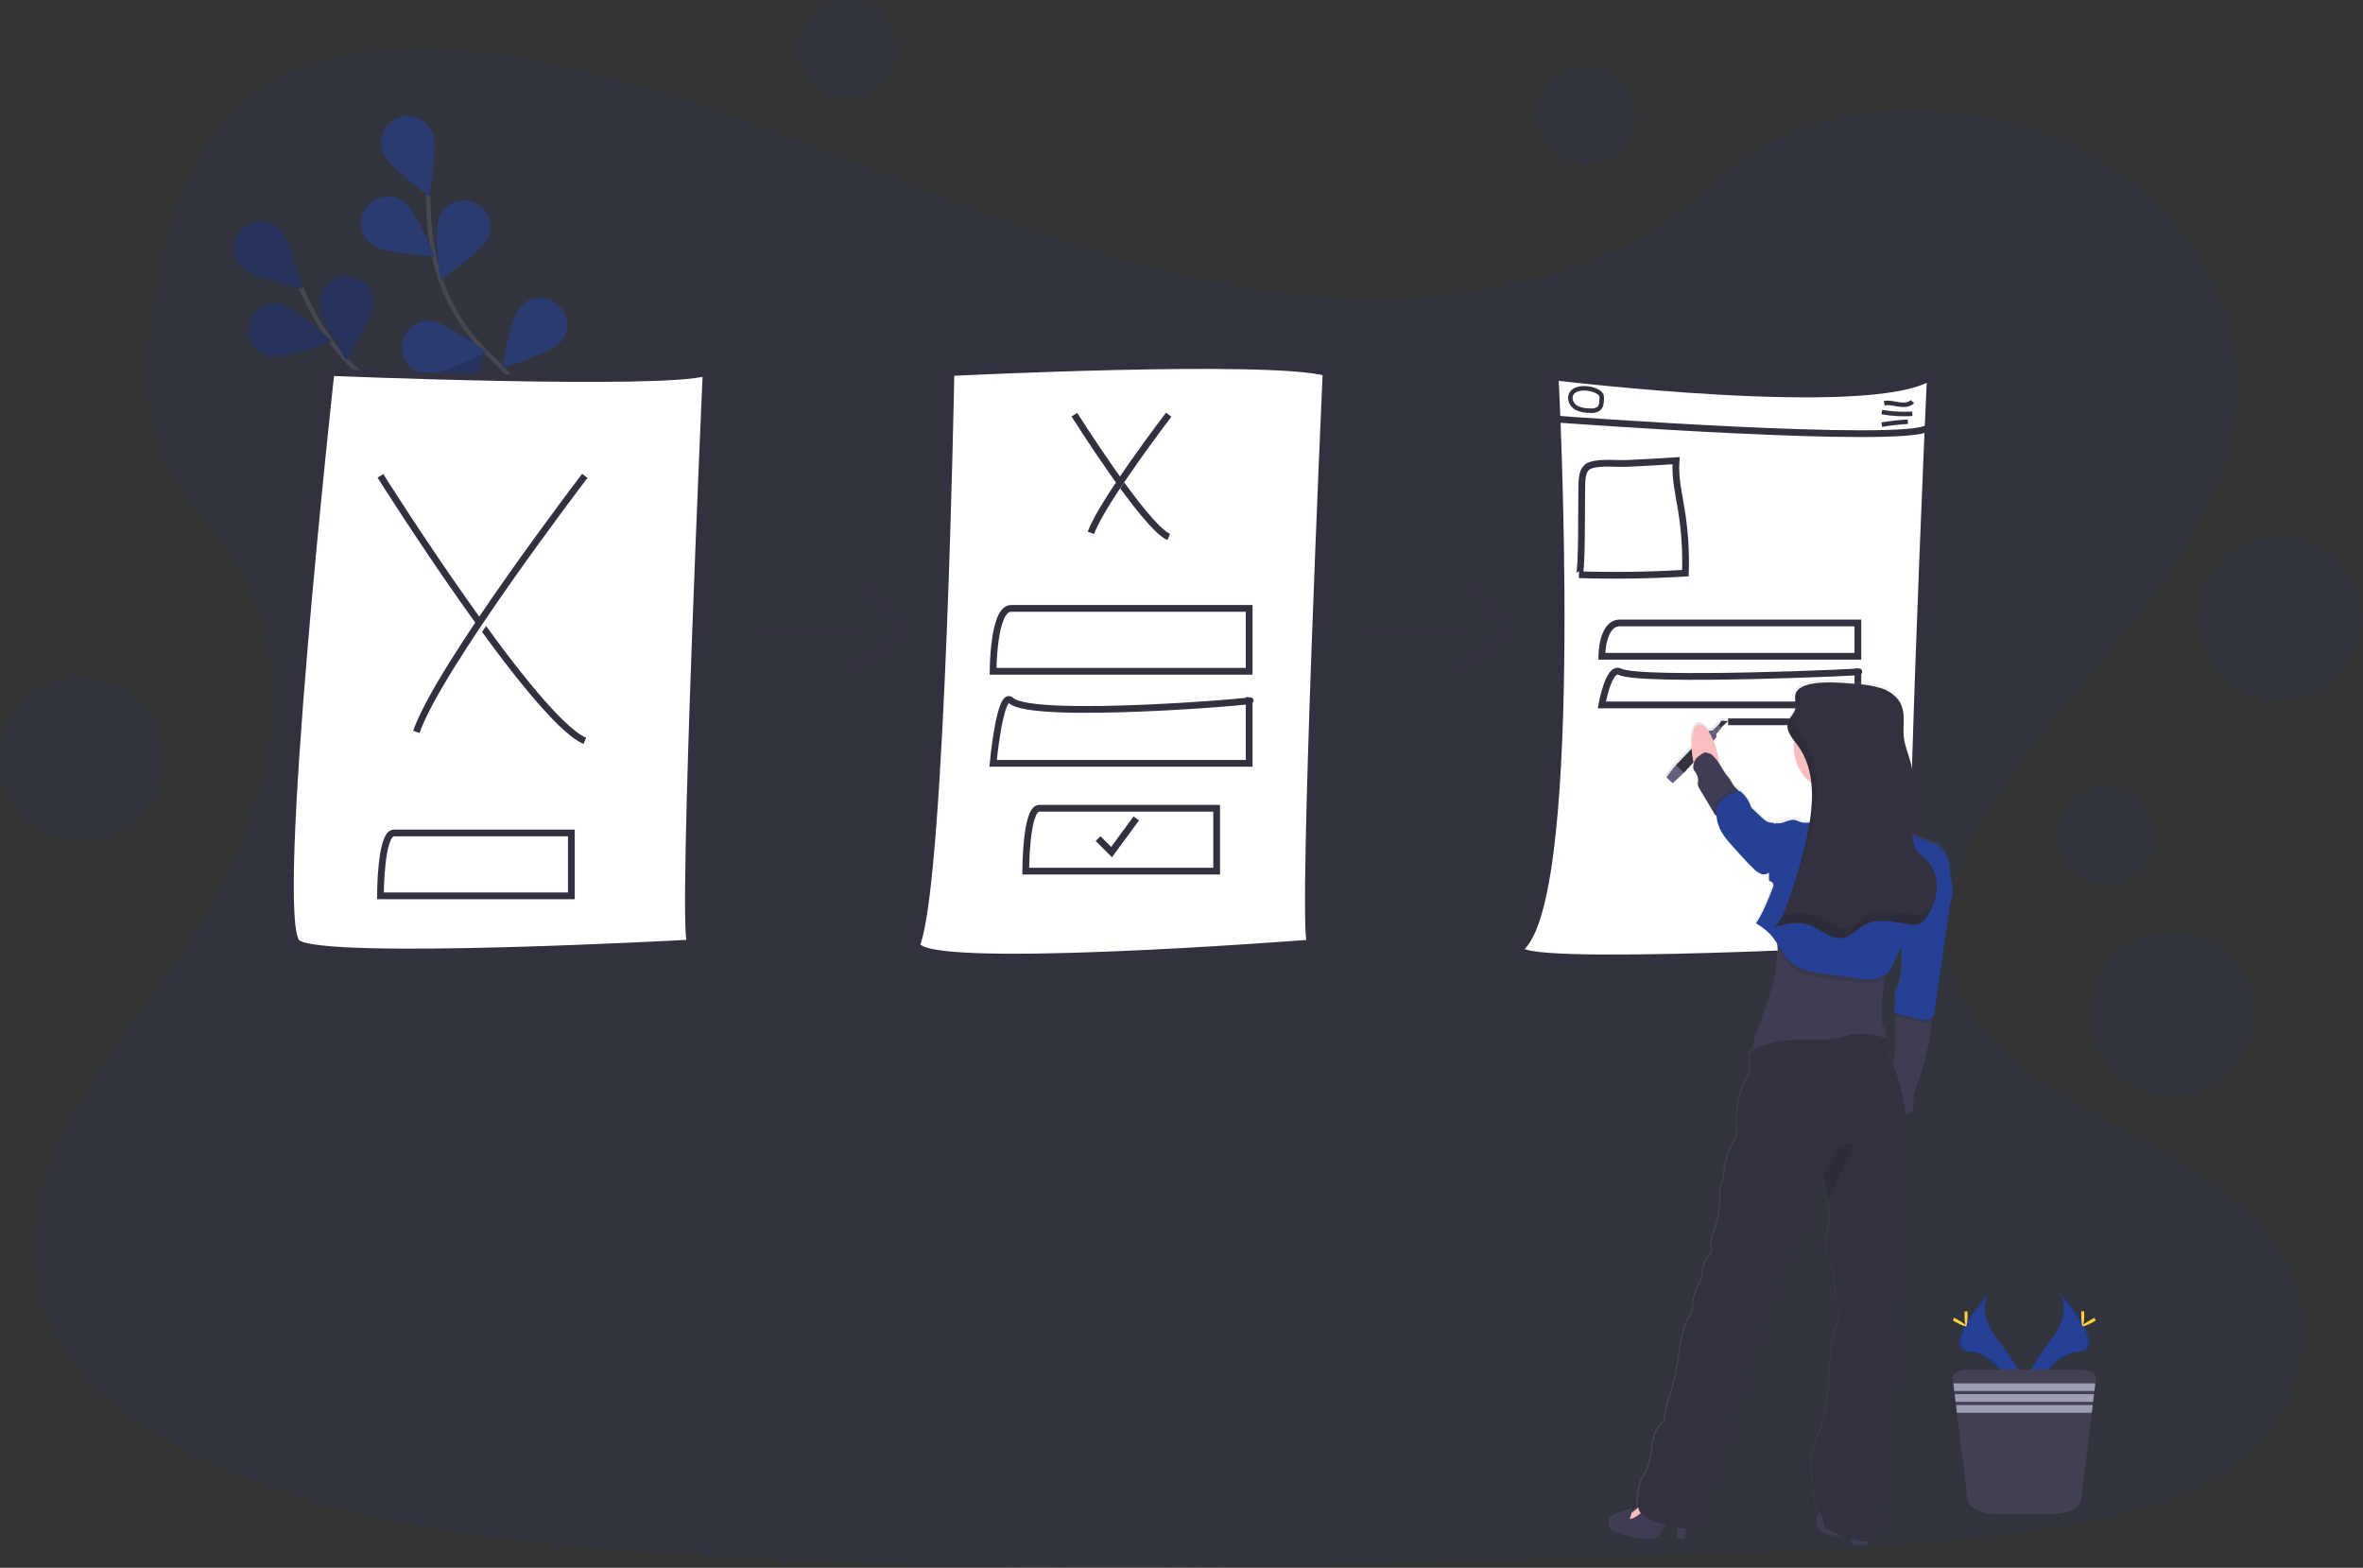 <?xml version="1.0" encoding="UTF-8"?>
<svg width="1052px" height="698px" viewBox="0 0 1052 698" version="1.1" xmlns="http://www.w3.org/2000/svg" xmlns:xlink="http://www.w3.org/1999/xlink">
    <rect x="0" y="0" width="1052" height="698" fill="#333333" stroke="none"/>
    <!-- Generator: Sketch 53.2 (72643) - https://sketchapp.com -->
    <title>undraw_user_flow_vr6w</title>
    <desc>Created with Sketch.</desc>
    <defs>
        <linearGradient x1="0.109%" y1="50.012%" x2="100%" y2="50.012%" id="linearGradient-1">
            <stop stop-color="#808080" stop-opacity="0.25" offset="0%"></stop>
            <stop stop-color="#808080" stop-opacity="0.12" offset="54%"></stop>
            <stop stop-color="#808080" stop-opacity="0.1" offset="100%"></stop>
        </linearGradient>
    </defs>
    <g id="Page-1" stroke="none" stroke-width="1" fill="none" fill-rule="evenodd">
        <g id="IllustrationUndraw" transform="translate(-3075, -6102)">
            <g id="undraw_user_flow_vr6w" transform="translate(3000, 6000)">
                <path d="M677.01,234.97 C612.29,232.72 550.65,211.83 491.79,188.97 C432.93,166.11 374.6,140.78 311.45,128.67 C270.82,120.88 224.36,119.78 191.62,141.56 C160.12,162.56 149.94,198.71 144.46,232.29 C140.35,257.55 137.93,284.13 149.21,307.78 C157.04,324.2 170.95,338 180.57,353.73 C214.03,408.45 190.38,475.93 154.11,529.36 C137.11,554.43 117.37,578.36 104.24,605.02 C91.11,631.68 85.04,662.27 96.52,689.49 C107.91,716.49 135.04,736.73 164.43,750.98 C224.11,779.93 294.43,788.21 363.04,792.9 C514.86,803.29 667.5,798.79 819.72,794.29 C876.06,792.62 932.65,790.93 988.07,782.22 C1018.84,777.38 1050.62,769.71 1072.96,751.17 C1101.32,727.64 1108.35,687.79 1089.35,658.29 C1057.47,608.8 969.35,596.51 947.04,543.39 C934.77,514.16 947.37,481.6 965.19,454.48 C1003.43,396.32 1067.52,345.29 1070.9,278.81 C1073.22,233.14 1042.41,187.42 994.77,165.81 C944.83,143.17 875.59,146.01 838.77,183.5 C800.81,222.1 734.15,236.95 677.01,234.97 Z" id="Path" fill="#254095" fill-rule="nonzero" opacity="0.1"></path>
                <g id="abffebd3-2ac6-4c6b-a0d4-e62621854ed7" opacity="0.6" transform="translate(179, 153)">
                    <path d="M154.34,194.71 C154.34,194.71 126.85,146.02 85.46,131.99 C68.08,126.203 53.042,114.941 42.6,99.89 C37.692,92.703 33.455,85.081 29.94,77.12" id="Path" stroke="#535461" stroke-width="2"></path>
                    <path d="M3.86,68.12 C8.57,72.7 30.54,77.43 30.54,77.43 C30.54,77.43 25.15,55.62 20.43,51.04 C17.394,47.998 12.955,46.829 8.815,47.982 C4.675,49.135 1.478,52.43 0.451,56.603 C-0.575,60.776 0.727,65.178 3.86,68.12 L3.86,68.12 Z" id="Path" fill="#254095" fill-rule="nonzero"></path>
                    <path d="M16.28,107.62 C22.73,108.9 43.74,100.93 43.74,100.93 C43.74,100.93 27.36,85.55 20.91,84.27 C16.739,83.443 12.443,84.904 9.642,88.103 C6.84,91.301 5.957,95.752 7.327,99.778 C8.696,103.803 12.109,106.793 16.28,107.62 L16.28,107.62 Z" id="Path" fill="#254095" fill-rule="nonzero"></path>
                    <path d="M61.53,150.31 C67.74,148.16 81.86,130.68 81.86,130.68 C81.86,130.68 59.95,125.68 53.74,127.82 C47.53,129.971 44.239,136.75 46.39,142.96 C48.541,149.17 55.32,152.461 61.53,150.31 Z" id="Path" fill="#254095" fill-rule="nonzero"></path>
                    <path d="M103.04,174.93 C109.53,173.86 126.4,159.01 126.4,159.01 C126.4,159.01 105.66,150.37 99.17,151.44 C92.683,152.509 88.291,158.633 89.36,165.12 C90.429,171.607 96.553,175.999 103.04,174.93 Z" id="Path" fill="#254095" fill-rule="nonzero"></path>
                    <path d="M62.06,83.86 C62.06,90.44 50.17,109.5 50.17,109.5 C50.17,109.5 38.26,90.5 38.26,83.87 C38.26,77.298 43.588,71.97 50.16,71.97 C56.732,71.97 62.06,77.298 62.06,83.87 L62.06,83.86 Z" id="Path" fill="#254095" fill-rule="nonzero"></path>
                    <path d="M110.25,113.26 C108.25,119.54 91.25,134.17 91.25,134.17 C91.25,134.17 85.59,112.42 87.55,106.17 C89.513,99.896 96.191,96.402 102.465,98.365 C108.739,100.328 112.233,107.006 110.27,113.28 L110.25,113.26 Z" id="Path" fill="#254095" fill-rule="nonzero"></path>
                    <path d="M153.16,148.26 C152.29,154.78 137.95,172.09 137.95,172.09 C137.95,172.09 128.69,151.61 129.57,145.09 C130.445,138.576 136.436,134.005 142.95,134.88 C149.464,135.755 154.035,141.746 153.16,148.26 Z" id="Path" fill="#254095" fill-rule="nonzero"></path>
                    <path d="M3.86,68.12 C8.57,72.7 30.54,77.43 30.54,77.43 C30.54,77.43 25.15,55.62 20.43,51.04 C17.394,47.998 12.955,46.829 8.815,47.982 C4.675,49.135 1.478,52.43 0.451,56.603 C-0.575,60.776 0.727,65.178 3.86,68.12 L3.86,68.12 Z" id="Path" fill="#000000" fill-rule="nonzero" opacity="0.25"></path>
                    <path d="M16.28,107.62 C22.73,108.9 43.74,100.93 43.74,100.93 C43.74,100.93 27.36,85.55 20.91,84.27 C16.739,83.443 12.443,84.904 9.642,88.103 C6.84,91.301 5.957,95.752 7.327,99.778 C8.696,103.803 12.109,106.793 16.28,107.62 L16.28,107.62 Z" id="Path" fill="#000000" fill-rule="nonzero" opacity="0.25"></path>
                    <path d="M61.53,150.31 C67.74,148.16 81.86,130.68 81.86,130.68 C81.86,130.68 59.95,125.68 53.74,127.82 C47.53,129.971 44.239,136.75 46.39,142.96 C48.541,149.17 55.32,152.461 61.53,150.31 Z" id="Path" fill="#000000" fill-rule="nonzero" opacity="0.25"></path>
                    <path d="M103.04,174.93 C109.53,173.86 126.4,159.01 126.4,159.01 C126.4,159.01 105.66,150.37 99.17,151.44 C92.683,152.509 88.291,158.633 89.36,165.12 C90.429,171.607 96.553,175.999 103.04,174.93 Z" id="Path" fill="#000000" fill-rule="nonzero" opacity="0.25"></path>
                    <path d="M62.06,83.86 C62.06,90.44 50.17,109.5 50.17,109.5 C50.17,109.5 38.26,90.5 38.26,83.87 C38.26,77.298 43.588,71.97 50.16,71.97 C56.732,71.97 62.06,77.298 62.06,83.87 L62.06,83.86 Z" id="Path" fill="#000000" fill-rule="nonzero" opacity="0.25"></path>
                    <path d="M110.25,113.26 C108.25,119.54 91.25,134.17 91.25,134.17 C91.25,134.17 85.59,112.42 87.55,106.17 C89.513,99.896 96.191,96.402 102.465,98.365 C108.739,100.328 112.233,107.006 110.27,113.28 L110.25,113.26 Z" id="Path" fill="#000000" fill-rule="nonzero" opacity="0.25"></path>
                    <path d="M153.16,148.26 C152.29,154.78 137.95,172.09 137.95,172.09 C137.95,172.09 128.69,151.61 129.57,145.09 C130.445,138.576 136.436,134.005 142.95,134.88 C149.464,135.755 154.035,141.746 153.16,148.26 Z" id="Path" fill="#000000" fill-rule="nonzero" opacity="0.25"></path>
                    <path d="M152.76,193.75 C152.76,193.75 147.36,138.09 115.2,108.49 C101.637,96.158 92.437,79.762 88.98,61.76 C87.394,53.201 86.598,44.515 86.6,35.81" id="Path" stroke="#535461" stroke-width="2"></path>
                    <path d="M66.48,17.03 C68.94,23.13 87.1,36.36 87.1,36.36 C87.1,36.36 91.02,14.23 88.56,8.13 C86.97,4.186 83.397,1.389 79.186,0.794 C74.975,0.199 70.767,1.895 68.146,5.244 C65.525,8.593 64.89,13.086 66.48,17.03 L66.48,17.03 Z" id="Path" fill="#254095" fill-rule="nonzero"></path>
                    <path d="M61.85,58.16 C67.22,61.94 89.66,63.16 89.66,63.16 C89.66,63.16 80.92,42.46 75.54,38.68 C70.164,34.9 62.74,36.194 58.96,41.57 C55.18,46.946 56.474,54.37 61.85,58.15 L61.85,58.16 Z" id="Path" fill="#254095" fill-rule="nonzero"></path>
                    <path d="M85.9,115.55 C92.45,116.1 112.45,105.83 112.45,105.83 C112.45,105.83 94.45,92.38 87.9,91.83 C81.35,91.278 75.592,96.14 75.04,102.69 C74.488,109.24 79.35,114.998 85.9,115.55 L85.9,115.55 Z" id="Path" fill="#254095" fill-rule="nonzero"></path>
                    <path d="M113.88,154.87 C120.25,156.52 141.69,149.78 141.69,149.78 C141.69,149.78 126.22,133.48 119.86,131.78 C115.669,130.458 111.09,131.553 107.951,134.629 C104.812,137.704 103.624,142.26 104.86,146.477 C106.097,150.694 109.557,153.886 113.86,154.78 L113.88,154.87 Z" id="Path" fill="#254095" fill-rule="nonzero"></path>
                    <path d="M113.32,55.01 C110.66,61.01 92.06,73.63 92.06,73.63 C92.06,73.63 88.89,51.39 91.55,45.38 C94.209,39.368 101.238,36.651 107.25,39.31 C113.262,41.969 115.979,48.998 113.32,55.01 L113.32,55.01 Z" id="Path" fill="#254095" fill-rule="nonzero"></path>
                    <path d="M145.46,101.42 C141.12,106.35 119.6,112.82 119.6,112.82 C119.6,112.82 123.23,90.65 127.6,85.71 C131.938,80.77 139.46,80.282 144.4,84.62 C149.34,88.958 149.828,96.48 145.49,101.42 L145.46,101.42 Z" id="Path" fill="#254095" fill-rule="nonzero"></path>
                    <path d="M170.5,150.8 C167.06,156.4 146.95,166.42 146.95,166.42 C146.95,166.42 146.78,143.95 150.22,138.34 C153.661,132.74 160.99,130.989 166.59,134.43 C172.19,137.871 173.941,145.2 170.5,150.8 Z" id="Path" fill="#254095" fill-rule="nonzero"></path>
                </g>
                <path d="M222.36,267.86 C222.36,267.86 369.36,273.86 389.36,267.86 C389.36,267.86 378.36,513.86 382.36,521.86 C382.36,521.86 219.36,530.86 207.36,521.86 C195.36,512.86 222.36,267.86 222.36,267.86 Z" id="Path" stroke="#33313F" stroke-width="3" fill="#FFFFFF" fill-rule="nonzero"></path>
                <path d="M244.36,313.86 C244.36,313.86 312.36,421.86 335.36,431.86" id="Path" stroke="#33313F" stroke-width="3" fill="#FFFFFF" fill-rule="nonzero"></path>
                <path d="M335.36,313.86 C335.36,313.86 270.36,398.86 260.36,427.86" id="Path" stroke="#33313F" stroke-width="3" fill="#FFFFFF" fill-rule="nonzero"></path>
                <g id="Group" transform="translate(0.6, 0.62)"></g>
                <path d="M329.36,472.86 L250.36,472.86 C244.36,472.86 244.36,500.86 244.36,500.86 L329.36,500.86 L329.36,472.86 Z" id="Path" stroke="#33313F" stroke-width="3" fill="#FFFFFF" fill-rule="nonzero"></path>
                <path d="M498.36,267.86 C498.36,267.86 639.36,260.86 665.36,267.86 C665.36,267.86 654.36,513.86 658.36,521.86 C658.36,521.86 478.2,535.95 483.36,521.86 C494.36,491.86 498.36,267.86 498.36,267.86 Z" id="Path" stroke="#33313F" stroke-width="3" fill="#FFFFFF" fill-rule="nonzero"></path>
                <path d="M553.31,286.62 C553.31,286.62 584.69,336.47 595.31,341.08" id="Path" stroke="#33313F" stroke-width="3" fill="#FFFFFF" fill-rule="nonzero"></path>
                <path d="M595.31,286.62 C595.31,286.62 565.31,325.85 560.69,339.24" id="Path" stroke="#33313F" stroke-width="3" fill="#FFFFFF" fill-rule="nonzero"></path>
                <path d="M631.12,372.86 L525.12,372.86 C517.12,372.86 517.12,400.86 517.12,400.86 L631.12,400.86 L631.12,372.86 Z" id="Path" stroke="#33313F" stroke-width="3" fill="#FFFFFF" fill-rule="nonzero"></path>
                <path d="M616.65,461.86 L537.65,461.86 C531.65,461.86 531.65,489.86 531.65,489.86 L616.65,489.86 L616.65,461.86 Z" id="Path" stroke="#33313F" stroke-width="3" fill="#FFFFFF" fill-rule="nonzero"></path>
                <path d="M631.12,413.86 C639.17,413.86 534.5,422.86 525.12,413.86 C520.18,409.13 517.12,441.86 517.12,441.86 L631.12,441.86 L631.12,413.86 Z" id="Path" stroke="#33313F" stroke-width="3" fill="#FFFFFF" fill-rule="nonzero"></path>
                <polyline id="Path" stroke="#33313F" stroke-width="3" fill="#FFFFFF" fill-rule="nonzero" points="563.87 475.36 569.87 481.36 580.87 466.36"></polyline>
                <path d="M767.36,269.86 C767.36,269.86 907.36,286.86 934.36,269.86 C934.36,269.86 923.36,515.86 927.36,523.86 C927.36,523.86 741.56,534.27 752.36,523.86 C779.36,497.86 767.36,269.86 767.36,269.86 Z" id="Path" stroke="#33313F" stroke-width="3" fill="#FFFFFF" fill-rule="nonzero"></path>
                <path d="M786.81,313.36 C786.81,313.36 806.98,345.36 813.81,348.36" id="Path" stroke="#33313F" stroke-width="3" fill="#FFFFFF" fill-rule="nonzero"></path>
                <path d="M813.81,313.36 C813.81,313.36 794.53,338.62 791.6,347.18" id="Path" stroke="#33313F" stroke-width="3" fill="#FFFFFF" fill-rule="nonzero"></path>
                <path d="M902.12,379.36 L796.12,379.36 C788.12,379.36 788.12,394.18 788.12,394.18 L902.12,394.18 L902.12,379.36 Z" id="Path" stroke="#33313F" stroke-width="3" fill="#FFFFFF" fill-rule="nonzero"></path>
                <path d="M844.33,423.36 L899.54,423.36 C907.54,423.36 907.54,438.18 907.54,438.18 L907.78,438.18" id="Path" stroke="#33313F" stroke-width="3" fill="#FFFFFF" fill-rule="nonzero"></path>
                <path d="M902.12,401.05 C910.17,401.05 805.5,405.81 796.12,401.05 C791.18,398.55 788.12,415.86 788.12,415.86 L902.12,415.86 L902.12,401.05 Z" id="Path" stroke="#33313F" stroke-width="3" fill="#FFFFFF" fill-rule="nonzero"></path>
                <path d="M768.2,288.62 C768.2,288.62 923.4,300.09 933.38,292.47" id="Path" stroke="#33313F" stroke-width="3" fill="#FFFFFF" fill-rule="nonzero"></path>
                <path d="M913.85,281.53 C915.97,281.08 918.15,281.72 920.3,282.05 C922.45,282.38 924.89,282.34 926.45,280.84" id="Path" stroke="#33313F" stroke-width="2" fill="#FFFFFF" fill-rule="nonzero"></path>
                <path d="M912.78,285.47 C917.261,286.259 921.82,286.511 926.36,286.22" id="Path" stroke="#33313F" stroke-width="2" fill="#FFFFFF" fill-rule="nonzero"></path>
                <path d="M912.76,291.06 C916.602,290.408 920.479,289.974 924.37,289.76" id="Path" stroke="#33313F" stroke-width="2" fill="#FFFFFF" fill-rule="nonzero"></path>
                <path d="M776.93,283.62 C778.807,284.488 780.863,284.903 782.93,284.83 C784.233,285.008 785.557,284.722 786.67,284.02 C787.98,282.96 788.09,281.02 788.09,279.33 C788.128,278.817 788.053,278.301 787.87,277.82 C787.618,277.359 787.249,276.973 786.8,276.7 C784.33,274.98 779.74,274.28 776.85,275.45 C772.89,277.05 773.53,281.77 776.93,283.62 Z" id="Path" stroke="#33313F" stroke-width="2" fill="#FFFFFF" fill-rule="nonzero"></path>
                <path d="M821.18,307.1 C820.6,314.5 822.37,321.85 823.56,329.18 C825.061,338.433 825.658,347.811 825.34,357.18 C809.56,358.14 793.76,358.37 777.94,357.87 C779.41,357.92 779.04,324.43 779.18,321.35 C779.36,317.41 778.52,310.63 783.09,309.15 C787.89,307.58 794.65,308.55 799.69,308.31 C806.85,307.977 814.013,307.573 821.18,307.1 Z" id="Path" stroke="#33313F" stroke-width="3" fill="#FFFFFF" fill-rule="nonzero"></path>
                <path d="M412.36,382.86 C412.36,382.86 451.36,380.86 458.36,382.86" id="Path" stroke="#33313F" stroke-width="3"></path>
                <path d="M458.36,361.86 C458.36,361.86 475.36,378.86 475.36,382.86 C475.36,386.86 453.36,400.86 453.36,400.86" id="Path" stroke="#33313F" stroke-width="3"></path>
                <path d="M682.36,382.86 C682.36,382.86 721.36,380.86 728.36,382.86" id="Path" stroke="#33313F" stroke-width="3"></path>
                <path d="M728.36,361.86 C728.36,361.86 745.36,378.86 745.36,382.86 C745.36,386.86 723.36,400.86 723.36,400.86" id="Path" stroke="#33313F" stroke-width="3"></path>
                <circle id="Oval" fill="#254095" fill-rule="nonzero" opacity="0.1" cx="452.32" cy="123.63" r="21.63"></circle>
                <circle id="Oval" fill="#254095" fill-rule="nonzero" opacity="0.1" cx="781.43" cy="153.49" r="21.63"></circle>
                <circle id="Oval" fill="#254095" fill-rule="nonzero" opacity="0.1" cx="1012.58" cy="473.93" r="21.63"></circle>
                <circle id="Oval" fill="#254095" fill-rule="nonzero" opacity="0.1" cx="1089.95" cy="377.5" r="36.25"></circle>
                <circle id="Oval" fill="#254095" fill-rule="nonzero" opacity="0.1" cx="1041.96" cy="553.42" r="36.25"></circle>
                <circle id="Oval" fill="#254095" fill-rule="nonzero" opacity="0.1" cx="111.25" cy="440.07" r="36.25"></circle>
                <path d="M943.09,488.76 C943.06,487.551 942.91,486.349 942.64,485.17 C941.73,481.8 939.71,477.71 936.36,476.69 C932.915,475.632 929.588,474.225 926.43,472.49 C925.82,461.77 928.29,450.8 925.6,440.41 C924.6,436.61 922.96,432.97 922.51,429.07 C921.96,424.24 923.29,419.07 921.36,414.61 C919.84,411.1 916.5,408.61 912.9,407.31 C909.3,406.01 905.44,405.67 901.63,405.31 C896.83,404.91 881.29,403.07 875.88,407.37 L875.88,407.37 C875.504,407.658 875.168,407.994 874.88,408.37 L874.88,408.37 C874.755,408.533 874.645,408.707 874.55,408.89 C874.553,408.917 874.553,408.943 874.55,408.97 C874.448,409.181 874.358,409.398 874.28,409.62 L874.28,409.62 C874.202,409.861 874.148,410.109 874.12,410.36 C874.115,410.443 874.115,410.527 874.12,410.61 C874.11,410.787 874.11,410.963 874.12,411.14 L874.12,411.4 C874.12,411.59 874.12,411.77 874.12,411.95 C874.12,412.13 874.12,412.1 874.12,412.17 C874.19,413.06 874.33,413.97 874.33,414.86 C874.34,415.303 874.3,415.746 874.21,416.18 C873.875,417.355 873.311,418.453 872.55,419.41 L872.55,419.41 L872.37,419.67 L872.04,420.15 L871.78,420.56 L871.56,420.92 C871.46,421.09 871.38,421.26 871.29,421.44 L871.14,421.72 C871.019,421.996 870.919,422.28 870.84,422.57 C870.626,423.44 870.626,424.35 870.84,425.22 C871.11,426.343 871.57,427.412 872.2,428.38 C872.45,428.79 872.73,429.19 873.01,429.59 C873.29,429.99 873.47,430.22 873.71,430.53 C873.571,431.46 873.497,432.399 873.49,433.34 C873.49,439.684 876.407,445.676 881.4,449.59 C881.791,453.813 881.747,458.066 881.27,462.28 C881.17,463.17 881.07,464.05 880.95,464.93 C880.83,465.81 880.73,466.4 880.62,467.13 C879.153,467.336 877.658,467.22 876.24,466.79 C875.587,466.498 874.92,466.241 874.24,466.02 C871.32,465.3 868.35,468.2 865.48,467.32 C865.48,467.45 865.39,467.58 865.35,467.72 C864.747,467.35 864.057,467.146 863.35,467.13 C861.65,467.05 860.25,465.81 859.01,464.64 L855.21,461.05 C854.959,460.833 854.737,460.584 854.55,460.31 C854.343,459.922 854.188,459.509 854.09,459.08 C853.282,457.057 852.019,455.247 850.4,453.79 C850.113,453.43 849.732,453.157 849.3,453 C849.138,452.97 848.972,452.97 848.81,453 C848.7,452.86 848.6,452.72 848.48,452.59 C848.21,452.3 847.93,452.02 847.64,451.76 C845.83,450.08 845.64,448.64 844.06,446.76 C842.683,444.968 841.436,443.08 840.33,441.11 C840.19,440.11 840.01,438.99 839.79,437.89 C839.29,435.398 838.561,432.957 837.61,430.6 L838.98,429.1 L838.98,427.61 L841.42,424.76 L841.25,424.61 L844.25,421.79 L841.25,421.68 L839.85,423.62 L839.74,423.52 L837.24,426.02 L835.49,426.22 L835.26,426.46 C833.81,424.3 832.26,423.12 830.88,423.4 C828.55,423.88 827.39,428.4 827.76,434.31 L820.83,441.56 L820.05,442.38 L816.47,446.97 L819.28,449.67 L823.59,445.67 L824.28,444.92 L828.57,440.27 C828.57,440.42 828.64,440.57 828.67,440.72 C828.532,441.432 828.458,442.155 828.45,442.88 C828.45,443.73 829.24,444.34 829.64,445.1 C830.305,446.112 830.654,447.299 830.64,448.51 C830.64,448.93 830.46,449.34 830.45,449.77 C830.499,450.706 830.822,451.607 831.38,452.36 C833.053,455.16 834.72,457.96 836.38,460.76 C836.72,461.35 837.08,461.94 837.38,462.52 C837.383,462.55 837.383,462.58 837.38,462.61 C837.696,463.221 838.156,463.746 838.72,464.14 C838.916,466.247 839.474,468.303 840.37,470.22 C840.55,470.59 840.74,470.96 840.94,471.32 C842.281,473.526 843.861,475.579 845.65,477.44 L848.04,480.11 C850.38,482.74 852.73,485.36 855.28,487.79 C856.196,488.759 857.302,489.529 858.53,490.05 C859.745,490.546 861.133,490.347 862.16,489.53 C862.16,490.77 862.16,492.01 862.16,493.24 C862.875,493.364 863.507,493.776 863.91,494.38 C864.177,495.089 864.115,495.881 863.74,496.54 C861.65,501.93 859.53,507.36 856.34,512.2 C858.586,513.523 860.667,515.107 862.54,516.92 C863.763,518.269 864.848,519.736 865.78,521.3 C865.86,522.03 865.93,522.77 865.98,523.5 C866.72,535.42 862.11,547.25 857.98,558.61 C856.8,561.82 855.49,565.2 855.6,568.54 C854.815,569.029 854.063,569.57 853.35,570.16 C854.17,572.29 853.85,574.16 853.77,576.49 C853.737,577.863 853.452,579.219 852.93,580.49 C852.54,581.38 851.93,582.21 851.5,583.06 C848.91,587.63 848.33,593.06 847.81,598.27 C847.5,601.43 848.73,605.27 847.29,608.09 C844.83,612.94 842.64,618.09 842.24,623.47 C842.226,624.683 842.075,625.891 841.79,627.07 C841.48,628.07 840.92,628.92 840.64,629.9 C840.354,631.213 840.29,632.565 840.45,633.9 C840.638,638.694 839.922,643.481 838.34,648.01 C837.09,651.59 835.72,655.41 836.7,659.08 C834.286,661.609 832.795,664.879 832.47,668.36 C832.441,669.252 832.33,670.139 832.14,671.01 C831.836,671.903 831.437,672.762 830.95,673.57 C828.937,677.237 827.992,681.394 828.22,685.57 C825.22,689.63 823.73,694.66 822.84,699.65 C821.95,704.64 821.55,709.72 820.41,714.65 C818.9,721.18 816.15,727.77 815.6,734.44 C812.36,736.52 810.97,740.53 810.34,744.32 C809.71,748.11 809.62,752.08 808.04,755.59 C807.22,757.41 806.04,759.04 805.26,760.89 C804.706,762.37 804.301,763.9 804.05,765.46 C803.57,767.91 803.15,770.62 803.75,772.96 C802.903,773.862 801.913,774.619 800.82,775.2 C800.97,774.58 801.11,773.95 801.21,773.32 C798.63,775.67 793.96,774.85 791.89,777.66 C790.615,779.546 791.057,782.101 792.89,783.45 C793.539,783.842 794.239,784.141 794.97,784.34 C799.92,785.93 805.11,787.55 810.24,786.7 C810.848,786.63 811.436,786.439 811.97,786.14 C812.643,785.653 813.194,785.016 813.58,784.28 L815.89,780.62 C817.732,781.173 819.605,781.614 821.5,781.94 C821.687,783.533 821.817,785.133 821.89,786.74 C822.89,786.94 824.23,786.99 824.7,786.07 C824.845,785.719 824.907,785.339 824.88,784.96 C824.88,784.24 824.97,783.3 825.04,782.34 L825.24,782.34 C828.292,782.46 831.328,781.843 834.09,780.54 C833.01,771.69 836.54,763.03 839.61,754.65 C842.84,745.83 845.61,736.84 848.39,727.86 C850.39,721.55 852.61,715.42 854.56,709.1 C857.04,701.1 859.517,693.1 861.99,685.1 C863.08,681.58 864.16,678.1 865.41,674.6 C868.019,667.516 871.113,660.619 874.67,653.96 C875.67,652.08 876.67,650.21 877.5,648.24 C878.5,645.85 879.21,643.35 880,640.89 C881.749,635.819 883.851,630.877 886.29,626.1 L886.47,625.73 C887.28,629.04 888.1,632.41 888.63,635.73 C889.366,639.813 889.423,643.989 888.8,648.09 C888.32,650.88 887.41,653.64 887.53,656.46 C887.68,660.38 889.76,663.92 890.79,667.7 C891.452,670.522 891.831,673.403 891.92,676.3 C892.19,680.79 894.64,685.84 892.92,690.01 C887.58,703.22 890.17,718.14 887.11,732.01 C885.55,739.13 880.74,745.83 881.11,753.11 C881.377,758.277 881.83,763.43 882.47,768.57 C882.582,770.139 882.95,771.68 883.56,773.13 C883.969,773.902 884.426,774.647 884.93,775.36 C884.5,775.54 884.12,775.99 883.81,776.94 C882.869,779.507 883.782,782.385 886.03,783.94 C886.931,784.424 887.903,784.761 888.91,784.94 C890.271,785.321 891.677,785.516 893.09,785.52 C893.531,785.498 893.969,785.442 894.4,785.35 C895.948,786.002 897.53,786.57 899.14,787.05 C899.14,787.463 899.18,787.873 899.26,788.28 C899.26,788.717 899.454,789.131 899.79,789.41 C900.037,789.536 900.314,789.588 900.59,789.56 L906.02,789.56 C906.02,789.11 906.02,788.65 906.02,788.2 C907.279,788.333 908.534,787.922 909.47,787.07 C909.957,786.465 910.299,785.757 910.47,785 C911.95,779.973 913.423,774.95 914.89,769.93 C915.564,767.807 916.082,765.638 916.44,763.44 C917.07,759.904 917.268,756.304 917.03,752.72 C915.11,734.29 919.35,715.8 917.97,697.32 C917.134,686.216 917.706,675.051 919.67,664.09 C920.12,661.61 920.67,659.09 920.87,656.62 C921.3,651.96 920.77,647.25 921.09,642.62 C921.21,641 921.43,639.39 921.63,637.78 C923.064,627.788 923.846,617.713 923.97,607.62 C923.948,604.278 923.745,600.94 923.36,597.62 C924.395,597.344 925.336,596.791 926.08,596.02 C926.98,594.85 926.75,593.23 926.74,591.75 C926.74,588.21 928.23,584.86 929.42,581.52 C930.957,576.932 932.222,572.257 933.21,567.52 C934.242,563.685 934.806,559.74 934.89,555.77 C934.89,555.37 934.89,554.97 934.83,554.56 C935.205,554.3 935.517,553.958 935.74,553.56 C936.004,552.975 936.167,552.35 936.22,551.71 C936.59,549.15 936.95,546.6 937.32,544.04 C937.58,542.207 937.843,540.373 938.11,538.54 C939.17,531.153 940.227,523.76 941.28,516.36 C941.56,514.43 941.83,512.51 942.11,510.58 L942.93,504.85 C943.03,504.17 943.12,503.49 943.2,502.8 C945.68,498.85 943.34,493.4 943.09,488.76 Z M916.6,571.84 C915.41,569.05 914.31,566.18 914.6,563.15 L914.5,563.15 C914.755,562.219 914.706,561.231 914.36,560.33 C914.05,559.59 913.52,558.97 913.19,558.25 C912.834,557.356 912.651,556.402 912.65,555.44 C912.403,549.362 912.88,543.276 914.07,537.31 C914.2,536.6 914.34,535.9 914.48,535.19 C914.894,534.949 915.274,534.653 915.61,534.31 C916.135,533.71 916.57,533.036 916.9,532.31 C918.027,530.043 919.067,527.733 920.02,525.38 C920.33,524.61 920.78,523.74 921.55,523.55 C921.39,529.4 921.99,535.37 919.55,540.65 C919.096,541.501 918.759,542.409 918.55,543.35 C918.33,544.83 918.95,546.35 918.73,547.83 C918.62,548.59 918.29,549.31 918.15,550.06 C917.954,550.821 918.179,551.63 918.74,552.18 C918.867,552.278 919.009,552.356 919.16,552.41 C919.1,552.81 919.05,553.22 919.02,553.61 C918.93,554.43 918.9,555.2 918.85,555.68 C918.617,558.123 918.523,560.577 918.57,563.03 C918.57,565.68 918.68,568.34 918.63,571.03 C918.671,571.805 918.541,572.58 918.25,573.3 C918.053,573.672 917.796,574.01 917.49,574.3 C917.21,573.41 916.89,572.62 916.6,571.84 Z" id="Shape" fill="url(#linearGradient-1)" fill-rule="nonzero"></path>
                <polygon id="Path" fill="#33313F" fill-rule="nonzero" points="841.01 426.14 844.37 423.01 841.37 422.9 839.8 425.3"></polygon>
                <polygon id="Path" fill="#65617D" fill-rule="nonzero" points="816.84 448.06 820.4 443.49 821.19 442.67 832.09 431.26 835.8 427.37 837.54 427.17 840.04 424.68 841.51 425.97 839.08 428.81 839.13 430.3 835.33 434.42 824.63 446.03 823.94 446.77 819.64 450.75"></polygon>
                <polygon id="Path" fill="#33313F" fill-rule="nonzero" points="821.19 442.67 832.09 431.26 835.33 434.42 824.63 446.03"></polygon>
                <ellipse id="Oval" fill="#FBBEBE" fill-rule="nonzero" transform="translate(834.418, 440.167) rotate(-11.58) translate(-834.418, -440.167) " cx="834.418" cy="440.167" rx="5.64" ry="15.97"></ellipse>
                <path d="M884.22,777.24 C883.308,779.787 884.213,782.629 886.43,784.18 C887.332,784.661 888.304,784.998 889.31,785.18 C890.664,785.561 892.063,785.756 893.47,785.76 C895.21,785.67 896.87,785 898.59,784.76 C898.791,784.717 899.001,784.749 899.18,784.85 C899.354,785.035 899.438,785.287 899.41,785.54 C899.428,786.527 899.502,787.512 899.63,788.49 C899.579,788.849 899.704,789.211 899.965,789.462 C900.227,789.714 900.593,789.825 900.95,789.76 L906.36,789.76 C906.487,784.997 905.959,780.239 904.79,775.62 C904.717,775.266 904.581,774.927 904.39,774.62 C903.938,774.112 903.335,773.761 902.67,773.62 C901.341,773.069 899.907,772.82 898.47,772.89 C896.73,773.11 895.26,774.25 893.77,775.19 C892.28,776.13 890.25,776.96 888.44,776.47 C886.63,775.98 885.14,774.46 884.22,777.24 Z" id="Path" fill="#3F3D56" fill-rule="nonzero"></path>
                <path d="M804.6,772.85 C803.08,774.479 801.214,775.747 799.14,776.56 L798.21,777.01 C798.08,777.049 797.972,777.139 797.91,777.26 C797.872,777.416 797.905,777.581 798,777.71 C799.577,780.137 802.572,781.227 805.34,780.38 C805.938,780.231 806.493,779.943 806.96,779.54 C807.719,778.63 808.155,777.494 808.2,776.31 C808.492,775.093 808.44,773.819 808.05,772.63 C806.69,769.49 806.18,770.91 804.6,772.85 Z" id="Path" fill="#FBBEBE" fill-rule="nonzero"></path>
                <path d="M825.42,785.17 C825.452,785.549 825.39,785.93 825.24,786.28 C824.78,787.2 823.46,787.14 822.44,786.95 C822.289,783.554 821.882,780.174 821.22,776.84 C819.28,776.75 817.87,778.6 816.84,780.24 L814.16,784.5 C813.771,785.231 813.22,785.864 812.55,786.35 C812.019,786.647 811.434,786.838 810.83,786.91 C805.71,787.75 800.54,786.14 795.6,784.55 C794.873,784.352 794.177,784.056 793.53,783.67 C791.693,782.328 791.251,779.771 792.53,777.89 C794.59,775.09 799.25,775.89 801.82,773.57 C801.555,775.203 801.113,776.803 800.5,778.34 C803.96,777.82 806.27,774.66 809.06,772.55 C809.753,771.947 810.596,771.543 811.5,771.38 C812.175,771.327 812.853,771.402 813.5,771.6 C816.706,772.405 819.706,773.881 822.3,775.93 C823.35,776.76 824.99,777.93 825.45,779.21 C825.94,780.74 825.41,783.54 825.42,785.17 Z" id="Path" fill="#3F3D56" fill-rule="nonzero"></path>
                <circle id="Oval" fill="#FBBEBE" fill-rule="nonzero" cx="894.21" cy="434.56" r="20.66"></circle>
                <path d="M934.91,556.55 C934.827,560.507 934.263,564.439 933.23,568.26 C932.256,572.998 930.997,577.673 929.46,582.26 C928.27,585.59 926.77,588.93 926.78,592.46 C926.78,593.93 927.02,595.55 926.13,596.72 C925.322,597.531 924.31,598.108 923.2,598.39 C922.084,598.687 921.175,599.496 920.75,600.57 C919.806,599.172 919.1,597.628 918.66,596 C916.873,590.507 915.207,584.983 913.66,579.43 C913.371,578.783 913.42,578.034 913.79,577.43 C914.045,577.206 914.345,577.039 914.67,576.94 C915.692,576.518 916.628,575.911 917.43,575.15 C917.81,574.818 918.126,574.418 918.36,573.97 C918.651,573.25 918.781,572.475 918.74,571.7 C918.74,569.06 918.74,566.41 918.68,563.77 C918.635,561.324 918.725,558.876 918.95,556.44 C918.95,555.95 919.04,555.19 919.12,554.37 C919.27,552.79 919.57,550.98 920.43,550.37 C921.69,549.51 925.49,550.66 926.94,550.85 C929.42,551.2 931.89,551.6 934.35,552.07 C934.702,553.538 934.89,555.041 934.91,556.55 Z" id="Path" fill="#3F3D56" fill-rule="nonzero"></path>
                <path d="M851.48,457.7 C850.68,459.3 848.76,460.06 847.28,461.08 L842.21,464.56 C841.526,465.17 840.625,465.48 839.71,465.42 C838.876,465.112 838.202,464.481 837.84,463.67 L837.78,463.58 L836.78,461.83 L831.78,453.45 C831.227,452.694 830.904,451.795 830.85,450.86 C830.85,450.44 831,450.03 831.05,449.61 C831.055,448.403 830.708,447.222 830.05,446.21 C829.65,445.45 828.84,444.84 828.87,444 C828.827,442.893 829.018,441.789 829.43,440.76 C829.954,439.813 830.702,439.009 831.61,438.42 C832.08,438.08 832.61,437.76 833.06,437.42 C833.329,437.242 833.627,437.11 833.94,437.03 C834.76,436.86 835.58,437.54 836.42,437.57 C840.04,439.99 841.42,444.57 844.27,447.88 C845.87,449.75 846.03,451.19 847.84,452.88 C848.134,453.139 848.411,453.416 848.67,453.71 C849.036,454.096 849.343,454.534 849.58,455.01 C849.9,455.86 851.9,456.88 851.48,457.7 Z" id="Path" fill="#3F3D56" fill-rule="nonzero"></path>
                <path d="M886.94,455.28 C888.43,458.43 889.59,461.89 889.16,465.35 C889.074,466.286 888.78,467.192 888.3,468 C886.86,470.21 883.84,470.6 881.2,470.74 C880.084,470.65 878.979,471.01 878.13,471.74 C877.4,472.788 877.478,474.199 878.32,475.16 C879.159,476.069 880.21,476.757 881.38,477.16 C885.54,479 890.02,480.51 894.55,480.08 C896.65,479.88 898.69,479.28 900.78,478.97 C903.045,478.729 905.322,478.613 907.6,478.62 C910.32,478.52 913.03,478.25 915.74,477.98 L922.91,477.27 C923.303,477.278 923.684,477.138 923.98,476.88 C924.52,476.26 923.83,475.35 923.18,474.88 C919.36,472.05 914.51,470.12 912.35,465.88 C911.35,463.88 911.03,461.51 910.29,459.34 C909.55,457.17 908.37,455.24 907.92,453.03 C907.674,451.103 907.564,449.162 907.59,447.22 C907.622,445.257 906.907,443.356 905.59,441.9 C904.17,440.57 902.1,440.23 900.15,440.14 C895.37,439.94 890.29,441.08 886.89,444.45 C885.98,445.36 885.21,446.4 884.26,447.27 C883.31,448.14 882.05,448.33 882.67,449.41 C883.29,450.49 884.5,451.15 885.16,452.11 C885.838,453.117 886.434,454.177 886.94,455.28 L886.94,455.28 Z" id="Path" fill="#FBBEBE" fill-rule="nonzero"></path>
                <path d="M927.68,484.32 C926.425,492.017 924.388,499.566 921.6,506.85 C920.184,510.139 918.981,513.516 918,516.96 C917.22,520.06 917.38,523.38 916.66,526.49 C915.78,530.35 914.9,534.24 914.19,538.14 C913,544.089 912.523,550.158 912.77,556.22 C912.772,557.179 912.955,558.129 913.31,559.02 C913.64,559.74 914.18,560.36 914.48,561.09 C914.961,562.401 914.863,563.855 914.21,565.09 C913.696,566.237 913,567.294 912.15,568.22 C902.82,571 892.86,570.08 883.15,570.67 C874.15,571.22 865.15,573.06 856.33,571.52 C855.33,567.52 856.99,563.34 858.43,559.44 C862.57,548.11 867.17,536.31 866.43,524.44 C866.349,523.059 866.189,521.683 865.95,520.32 C864.51,511.91 866.08,503.2 868.61,495.04 C870.19,489.97 870.12,484.55 869.75,479.26 C869.572,477.546 869.548,475.819 869.68,474.1 C869.832,472.343 870.484,470.667 871.56,469.27 L871.71,469.06 C871.82,468.89 872.15,468.99 872.45,469.06 L872.45,469.06 C872.61,469.127 872.79,469.127 872.95,469.06 C872.979,469.027 873.017,469.002 873.06,468.99 C873.149,468.936 873.261,468.936 873.35,468.99 C873.58,469.14 873.7,469.61 874.2,469.7 C874.939,469.815 875.683,469.888 876.43,469.92 C877.328,469.946 878.22,470.074 879.09,470.3 L879.21,470.3 C880.511,470.515 881.844,470.402 883.09,469.97 C883.918,469.762 884.718,469.453 885.47,469.05 C886.084,468.803 886.711,468.592 887.35,468.42 C888.27,467.86 888.07,465.28 888.26,464.23 C888.362,463.167 888.611,462.124 889,461.13 C889.922,459.638 891.527,458.705 893.28,458.64 C895.006,458.589 896.731,458.743 898.42,459.1 C902.14,459.63 905.96,459.53 909.63,460.39 C911.47,460.82 913.47,461.48 915.17,460.64 C915.62,460.74 915.69,461.15 915.69,461.64 C915.656,462.107 915.562,462.567 915.41,463.01 C914.78,465.77 916.95,468.3 918.94,470.31 C919.803,471.254 920.817,472.048 921.94,472.66 C922.94,473.12 923.94,473.31 924.94,473.81 C925.754,474.236 926.443,474.867 926.94,475.64 C927.522,476.518 927.911,477.51 928.08,478.55 C928.271,480.482 928.136,482.433 927.68,484.32 L927.68,484.32 Z" id="Path" fill="#3F3D56" fill-rule="nonzero"></path>
                <path d="M927.68,484.32 C926.425,492.017 924.388,499.566 921.6,506.85 C920.184,510.139 918.981,513.516 918,516.96 C917.22,520.06 917.38,523.38 916.66,526.49 C915.78,530.35 914.9,534.24 914.19,538.14 C913.98,538.26 913.77,538.36 913.55,538.46 C912.306,539.056 910.987,539.483 909.63,539.73 C907.189,540.02 904.717,539.939 902.3,539.49 L888,537.62 C882.3,536.86 876.23,535.93 872,532.07 C869.66,529.95 868.11,527.15 866.43,524.44 C866.349,523.059 866.189,521.683 865.95,520.32 C864.51,511.91 866.08,503.2 868.61,495.04 C870.19,489.97 870.12,484.55 869.75,479.26 C869.572,477.546 869.548,475.819 869.68,474.1 C869.832,472.343 870.484,470.667 871.56,469.27 C871.852,469.182 872.149,469.112 872.45,469.06 L872.45,469.06 C872.651,469.022 872.855,468.998 873.06,468.99 L873.35,468.99 C873.687,468.991 874.022,469.032 874.35,469.11 C875.02,469.28 875.64,469.64 876.3,469.88 L876.42,469.88 C877.279,470.157 878.178,470.285 879.08,470.26 C880.4,470.26 881.76,470.04 883.08,469.96 C884.709,469.701 886.379,469.997 887.82,470.8 C888.752,471.548 889.634,472.357 890.46,473.22 C891.469,473.999 892.597,474.61 893.8,475.03 C902.405,478.317 911.954,478.113 920.41,474.46 C921.226,474.006 922.147,473.775 923.08,473.79 C923.772,473.924 924.429,474.2 925.01,474.6 C925.6,474.95 926.2,475.29 926.8,475.6 C927.382,476.478 927.771,477.47 927.94,478.51 C928.181,480.447 928.093,482.412 927.68,484.32 L927.68,484.32 Z" id="Path" fill="#000000" fill-rule="nonzero" opacity="0.1"></path>
                <path d="M936.38,477.7 C932.399,476.49 928.575,474.812 924.99,472.7 C924.411,472.295 923.754,472.016 923.06,471.88 C922.125,471.864 921.203,472.099 920.39,472.56 C911.931,476.204 902.385,476.405 893.78,473.12 C892.575,472.704 891.447,472.092 890.44,471.31 C889.615,470.449 888.736,469.641 887.81,468.89 C884.52,466.76 879.97,469.27 876.28,467.89 C875.644,467.6 874.993,467.343 874.33,467.12 C871.42,466.4 868.46,469.29 865.59,468.42 C864.522,471.31 863.738,474.298 863.25,477.34 C862.843,480.832 862.626,484.344 862.6,487.86 C862.54,489.96 862.49,492.07 862.6,494.18 C863.315,494.304 863.947,494.716 864.35,495.32 C864.612,496.023 864.55,496.807 864.18,497.46 C862.09,502.84 859.98,508.26 856.8,513.08 C859.04,514.403 861.114,515.987 862.98,517.8 C866.49,521.5 868.2,526.68 871.98,530.1 C876.24,533.96 882.32,534.89 887.98,535.66 L902.26,537.62 C904.677,538.069 907.149,538.15 909.59,537.86 C910.947,537.613 912.266,537.186 913.51,536.59 C914.321,536.251 915.06,535.763 915.69,535.15 C916.215,534.549 916.649,533.876 916.98,533.15 C918.1,530.89 919.14,528.58 920.08,526.24 C920.42,525.41 920.92,524.43 921.82,524.37 C927.11,519.59 932.12,514.69 937.41,509.91 C939.54,508.145 941.451,506.131 943.1,503.91 C945.74,500.02 943.34,494.5 943.1,489.81 C943.079,488.605 942.931,487.405 942.66,486.23 C941.73,482.8 939.71,478.72 936.38,477.7 Z" id="Path" fill="#254095" fill-rule="nonzero"></path>
                <path d="M851.48,457.7 C850.68,459.3 848.76,460.06 847.28,461.08 L842.21,464.56 C841.526,465.17 840.625,465.48 839.71,465.42 C838.876,465.112 838.202,464.481 837.84,463.67 C837.84,463.43 837.84,463.19 837.84,462.95 C837.8,462.14 837.909,461.331 838.16,460.56 C838.66,459.431 839.429,458.442 840.4,457.68 C842.279,455.893 844.519,454.529 846.97,453.68 C847.354,453.527 847.773,453.486 848.18,453.56 C848.332,453.601 848.477,453.665 848.61,453.75 C848.976,454.136 849.283,454.574 849.52,455.05 C849.9,455.86 851.9,456.88 851.48,457.7 Z" id="Path" fill="#000000" fill-rule="nonzero" opacity="0.1"></path>
                <path d="M863.42,468.27 C861.72,468.19 860.33,466.95 859.1,465.78 L855.3,462.2 C855.047,461.985 854.825,461.736 854.64,461.46 C854.44,461.074 854.289,460.664 854.19,460.24 C853.379,458.224 852.121,456.418 850.51,454.96 C850.22,454.604 849.84,454.331 849.41,454.17 C849.002,454.098 848.583,454.143 848.2,454.3 C845.749,455.149 843.509,456.513 841.63,458.3 C840.654,459.058 839.884,460.048 839.39,461.18 C839.139,461.951 839.03,462.76 839.07,463.57 C839.091,466.226 839.688,468.847 840.82,471.25 C841,471.62 841.18,471.99 841.38,472.35 C842.724,474.546 844.299,476.591 846.08,478.45 L848.46,481.12 C850.8,483.73 853.14,486.35 855.69,488.77 C856.597,489.741 857.697,490.511 858.92,491.03 C860.176,491.542 861.613,491.306 862.64,490.42 C863.123,489.868 863.484,489.221 863.7,488.52 C865.25,484.52 866.7,480.37 866.79,476.06 C866.82,474.334 866.75,472.608 866.58,470.89 C866.41,469.06 865.13,468.35 863.42,468.27 Z" id="Path" fill="#254095" fill-rule="nonzero"></path>
                <path d="M924.02,608.27 C923.965,618.329 923.254,628.374 921.89,638.34 C921.69,639.94 921.47,641.55 921.36,643.17 C921.03,647.83 921.56,652.53 921.13,657.17 C920.89,659.67 920.38,662.17 919.93,664.62 C917.974,675.551 917.406,686.686 918.24,697.76 C919.61,716.19 915.39,734.63 917.3,753.01 C917.537,756.584 917.342,760.173 916.72,763.7 C916.359,765.891 915.841,768.053 915.17,770.17 C913.697,775.183 912.23,780.183 910.77,785.17 C910.594,785.925 910.252,786.632 909.77,787.24 C908.742,788.14 907.373,788.548 906.02,788.36 C900.25,788.17 894.83,785.69 889.59,783.25 C888.984,783.019 888.425,782.68 887.94,782.25 C886.85,781.12 886.94,779.33 886.46,777.85 C885.98,776.37 884.67,774.96 883.93,773.42 C883.331,771.973 882.963,770.441 882.84,768.88 C882.173,763.753 881.72,758.613 881.48,753.46 C881.11,746.2 885.9,739.52 887.48,732.46 C890.53,718.58 887.95,703.7 893.28,690.52 C894.95,686.37 892.52,681.33 892.28,676.85 C892.199,673.959 891.824,671.085 891.16,668.27 C890.16,664.5 888.06,660.97 887.91,657.07 C887.79,654.25 888.7,651.5 889.18,648.71 C889.794,644.621 889.736,640.46 889.01,636.39 C888.48,633.03 887.66,629.67 886.85,626.39 L886.67,626.76 C884.234,631.522 882.138,636.451 880.4,641.51 C879.61,643.96 878.9,646.45 877.9,648.84 C877.08,650.84 876.08,652.66 875.09,654.54 C871.538,661.178 868.45,668.055 865.85,675.12 C864.61,678.58 863.53,682.12 862.44,685.59 C859.98,693.59 857.513,701.59 855.04,709.59 C853.09,715.9 850.84,722 848.89,728.3 C846.12,737.3 843.35,746.22 840.13,755.01 C837.07,763.37 833.55,772.01 834.62,780.84 C831.866,782.134 828.841,782.748 825.8,782.63 C820.646,782.17 815.59,780.939 810.8,778.98 C808.834,778.43 807.049,777.367 805.63,775.9 C803.4,773.19 803.96,769.22 804.63,765.78 C804.88,764.223 805.285,762.696 805.84,761.22 C806.59,759.37 807.79,757.74 808.61,755.93 C810.19,752.43 810.29,748.48 810.91,744.69 C811.53,740.9 812.91,736.91 816.15,734.84 C816.69,728.19 819.44,721.61 820.95,715.11 C822.09,710.18 822.47,705.11 823.36,700.11 C824.25,695.11 825.72,690.11 828.74,686.11 C828.5,681.935 829.439,677.777 831.45,674.11 C831.939,673.306 832.338,672.451 832.64,671.56 C832.831,670.692 832.941,669.808 832.97,668.92 C833.295,665.448 834.778,662.187 837.18,659.66 C836.18,656 837.58,652.2 838.82,648.66 C840.403,644.145 841.115,639.371 840.92,634.59 C840.768,633.255 840.836,631.904 841.12,630.59 C841.4,629.59 841.95,628.74 842.26,627.77 C842.556,626.596 842.707,625.391 842.71,624.18 C843.11,618.78 845.29,613.68 847.71,608.85 C849.14,606.03 847.92,602.2 848.23,599.05 C848.75,593.83 849.32,588.44 851.9,583.88 C852.425,583.051 852.903,582.193 853.33,581.31 C853.856,580.041 854.137,578.684 854.16,577.31 C854.25,575.03 854.57,573.12 853.75,571 C859.1,566.54 866.41,565.3 873.36,565.05 C880.31,564.8 887.36,565.38 894.17,563.89 C896.17,563.45 898.17,562.82 900.28,562.52 C905.08,561.82 909.93,562.92 914.66,564 C914.33,567 915.43,569.88 916.61,572.67 C921.397,583.934 923.915,596.032 924.02,608.27 L924.02,608.27 Z" id="Path" fill="#33313F" fill-rule="nonzero"></path>
                <path d="M900.47,610.53 L888.99,636.37 C888.46,633.01 887.64,629.65 886.83,626.37 L886.65,626.74 L886.7,626.2 L892.96,612.42 L900.47,610.53 Z" id="Path" fill="#000000" fill-rule="nonzero" opacity="0.1"></path>
                <path d="M934.91,556.55 C934.242,557.036 933.453,557.33 932.63,557.4 C931.36,557.44 930.093,557.268 928.88,556.89 L919.93,554.62 C919.647,554.558 919.372,554.464 919.11,554.34 C919.26,552.76 919.56,550.95 920.42,550.34 C921.68,549.48 925.48,550.63 926.93,550.82 C929.41,551.17 931.88,551.57 934.34,552.04 C934.698,553.517 934.889,555.03 934.91,556.55 Z" id="Path" fill="#000000" fill-rule="nonzero" opacity="0.1"></path>
                <path d="M942.51,497.05 C942.71,497.88 942.98,498.7 943.13,499.54 C943.398,501.597 943.331,503.684 942.93,505.72 L942.11,511.44 L941.29,517.2 L938.12,539.33 L937.33,544.81 L936.24,552.46 C936.182,553.096 936.02,553.717 935.76,554.3 C935.089,555.403 933.91,556.097 932.62,556.15 C931.354,556.189 930.09,556.017 928.88,555.64 L919.93,553.38 C919.539,553.308 919.168,553.155 918.84,552.93 C918.279,552.384 918.053,551.578 918.25,550.82 C918.38,550.06 918.71,549.35 918.83,548.59 C919.05,547.11 918.42,545.59 918.65,544.12 C918.857,543.178 919.193,542.269 919.65,541.42 C922.65,534.79 920.91,527.06 921.93,519.86 C922.814,514.199 925.173,508.87 928.77,504.41 C931.001,501.601 933.57,499.078 936.42,496.9 C937.55,496.03 939.33,494.23 940.73,493.9 C942.6,493.52 942.22,495.79 942.51,497.05 Z" id="Path" fill="#254095" fill-rule="nonzero"></path>
                <path d="M874.41,410.91 C873.75,413 874.78,415.31 874.31,417.46 C873.79,419.82 871.58,421.46 870.95,423.83 C869.95,427.44 873.01,430.73 875.24,433.73 C883.54,444.86 882.45,460.28 879.61,473.88 C877.33,484.784 874.169,495.486 870.16,505.88 C868.92,509.1 867.53,512.39 865.08,514.81 C869.68,513.49 874.56,512.16 879.18,513.44 C885.02,515.06 890.06,520.73 895.97,519.44 C899.54,518.64 902.03,515.44 905.24,513.74 C911.24,510.51 918.46,512.54 925.16,513.57 C926.601,513.92 928.112,513.843 929.51,513.35 C930.578,512.776 931.485,511.944 932.15,510.93 C935.132,507.098 936.916,502.472 937.28,497.63 C937.608,492.751 935.819,487.967 932.37,484.5 C930.96,483.16 929.26,482.08 928.17,480.5 C927.103,478.658 926.534,476.569 926.52,474.44 C925.72,463.44 928.4,452.22 925.65,441.58 C924.65,437.79 923.01,434.16 922.57,430.27 C922.02,425.45 923.34,420.27 921.42,415.85 C919.9,412.35 916.57,409.85 912.99,408.58 C909.351,407.407 905.57,406.735 901.75,406.58 C896.27,406.1 876.7,403.76 874.41,410.91 Z" id="Path" fill="#33313F" fill-rule="nonzero"></path>
                <g id="Group" opacity="0.1" transform="translate(865, 408)" fill="#000000" fill-rule="nonzero">
                    <path d="M14.6,65.88 C12.326,76.738 9.183,87.396 5.2,97.75 C5.89,96.38 6.48,94.94 7.03,93.51 C11.039,83.116 14.199,72.414 16.48,61.51 C19.32,47.92 20.41,32.51 12.11,21.36 C10.11,18.71 7.54,15.83 7.64,12.7 C6.897,13.645 6.322,14.71 5.94,15.85 C4.94,19.46 8,22.75 10.23,25.75 C18.54,36.86 17.45,52.28 14.6,65.88 Z" id="Path"></path>
                    <path d="M9.43,8.44 C10.227,7.44 10.824,6.296 11.19,5.07 C11.344,3.584 11.304,2.085 11.07,0.61 C10.299,1.193 9.72,1.994 9.41,2.91 C8.85,4.68 9.5,6.62 9.43,8.44 Z" id="Path"></path>
                    <path d="M69.03,98.52 C68.362,99.537 67.451,100.372 66.38,100.95 C64.985,101.444 63.477,101.52 62.04,101.17 C55.34,100.17 48.04,98.1 42.12,101.34 C38.91,103.08 36.41,106.24 32.85,107.03 C26.93,108.35 21.85,102.69 16.05,101.03 C11.92,99.88 7.56,100.83 3.38,102.03 C2.555,103.8 1.44,105.419 0.08,106.82 C4.68,105.5 9.56,104.17 14.18,105.45 C20.02,107.07 25.06,112.74 30.97,111.45 C34.53,110.65 37.03,107.45 40.24,105.75 C46.24,102.52 53.46,104.55 60.16,105.58 C61.601,105.93 63.112,105.853 64.51,105.36 C65.578,104.786 66.485,103.954 67.15,102.94 C68.953,100.543 70.351,97.868 71.29,95.02 C70.62,96.239 69.865,97.408 69.03,98.52 L69.03,98.52 Z" id="Path"></path>
                </g>
                <path d="M991.89,677.54 C991.89,677.54 997.82,685.3 989.16,697.01 C980.5,708.72 973.34,718.62 976.23,725.9 C976.23,725.9 989.31,704.15 999.95,703.9 C1010.59,703.65 1003.6,690.62 991.89,677.54 Z" id="Path" fill="#254095" fill-rule="nonzero"></path>
                <path d="M991.89,677.54 C992.41,678.29 992.817,679.112 993.1,679.98 C1003.49,692.18 1009.02,703.56 999.04,703.85 C989.74,704.12 978.59,720.74 975.91,724.94 C976,725.27 976.11,725.58 976.23,725.94 C976.23,725.94 989.31,704.19 999.95,703.94 C1010.59,703.69 1003.6,690.62 991.89,677.54 Z" id="Path" fill="#000000" fill-rule="nonzero" opacity="0.1"></path>
                <path d="M1002.92,687.43 C1002.92,690.16 1002.61,692.37 1002.23,692.37 C1001.85,692.37 1001.55,690.16 1001.55,687.43 C1001.55,684.7 1001.93,685.98 1002.31,685.98 C1002.69,685.98 1002.92,684.7 1002.92,687.43 Z" id="Path" fill="#FFD037" fill-rule="nonzero"></path>
                <path d="M1006.7,690.69 C1004.3,691.99 1002.21,692.78 1002.03,692.45 C1001.85,692.12 1003.65,690.79 1006.03,689.45 C1008.41,688.11 1007.49,689.1 1007.67,689.45 C1007.85,689.8 1009.1,689.38 1006.7,690.69 Z" id="Path" fill="#FFD037" fill-rule="nonzero"></path>
                <path d="M960.6,677.54 C960.6,677.54 954.67,685.3 963.34,697.01 C972.01,708.72 979.15,718.6 976.26,725.9 C976.26,725.9 963.18,704.15 952.54,703.9 C941.9,703.65 948.86,690.62 960.6,677.54 Z" id="Path" fill="#254095" fill-rule="nonzero"></path>
                <path d="M960.6,677.54 C960.08,678.29 959.673,679.112 959.39,679.98 C949,692.18 943.47,703.56 953.45,703.85 C962.75,704.12 973.91,720.74 976.58,724.94 C976.49,725.27 976.38,725.58 976.26,725.94 C976.26,725.94 963.18,704.19 952.54,703.94 C941.9,703.69 948.86,690.62 960.6,677.54 Z" id="Path" fill="#000000" fill-rule="nonzero" opacity="0.1"></path>
                <path d="M949.6,687.43 C949.6,690.16 949.9,692.37 950.28,692.37 C950.66,692.37 950.96,690.16 950.96,687.43 C950.96,684.7 950.58,685.98 950.2,685.98 C949.82,685.98 949.6,684.7 949.6,687.43 Z" id="Path" fill="#FFD037" fill-rule="nonzero"></path>
                <path d="M945.76,690.69 C948.16,691.99 950.25,692.78 950.43,692.45 C950.61,692.12 948.81,690.79 946.43,689.45 C944.05,688.11 944.98,689.1 944.79,689.45 C944.6,689.8 943.37,689.38 945.76,690.69 Z" id="Path" fill="#FFD037" fill-rule="nonzero"></path>
                <path d="M1008.14,715.45 L1007.85,717.87 L1007.43,721.29 L1007.26,722.71 L1006.84,726.14 L1006.66,727.56 L1006.25,730.98 L1001.5,769.88 C1001.08,773.35 995.4,776.06 988.56,776.06 L963.9,776.06 C957.06,776.06 951.39,773.35 950.97,769.88 L946.22,730.98 L945.8,727.56 L945.63,726.14 L945.2,722.71 L945.03,721.29 L944.62,717.87 L944.32,715.45 C944.08,713.45 947.15,711.82 951.02,711.82 L1001.44,711.82 C1005.31,711.82 1008.39,713.48 1008.14,715.45 Z" id="Path" fill="#444053" fill-rule="nonzero"></path>
                <polygon id="Path" fill="#9D9CB5" fill-rule="nonzero" points="1007.85 717.87 1007.43 721.28 945.03 721.28 944.62 717.87"></polygon>
                <polygon id="Path" fill="#9D9CB5" fill-rule="nonzero" points="1007.26 722.71 1006.84 726.13 945.63 726.13 945.21 722.71"></polygon>
                <polygon id="Path" fill="#9D9CB5" fill-rule="nonzero" points="1006.66 727.56 1006.25 730.98 946.22 730.98 945.8 727.56"></polygon>
            </g>
        </g>
    </g>
</svg>